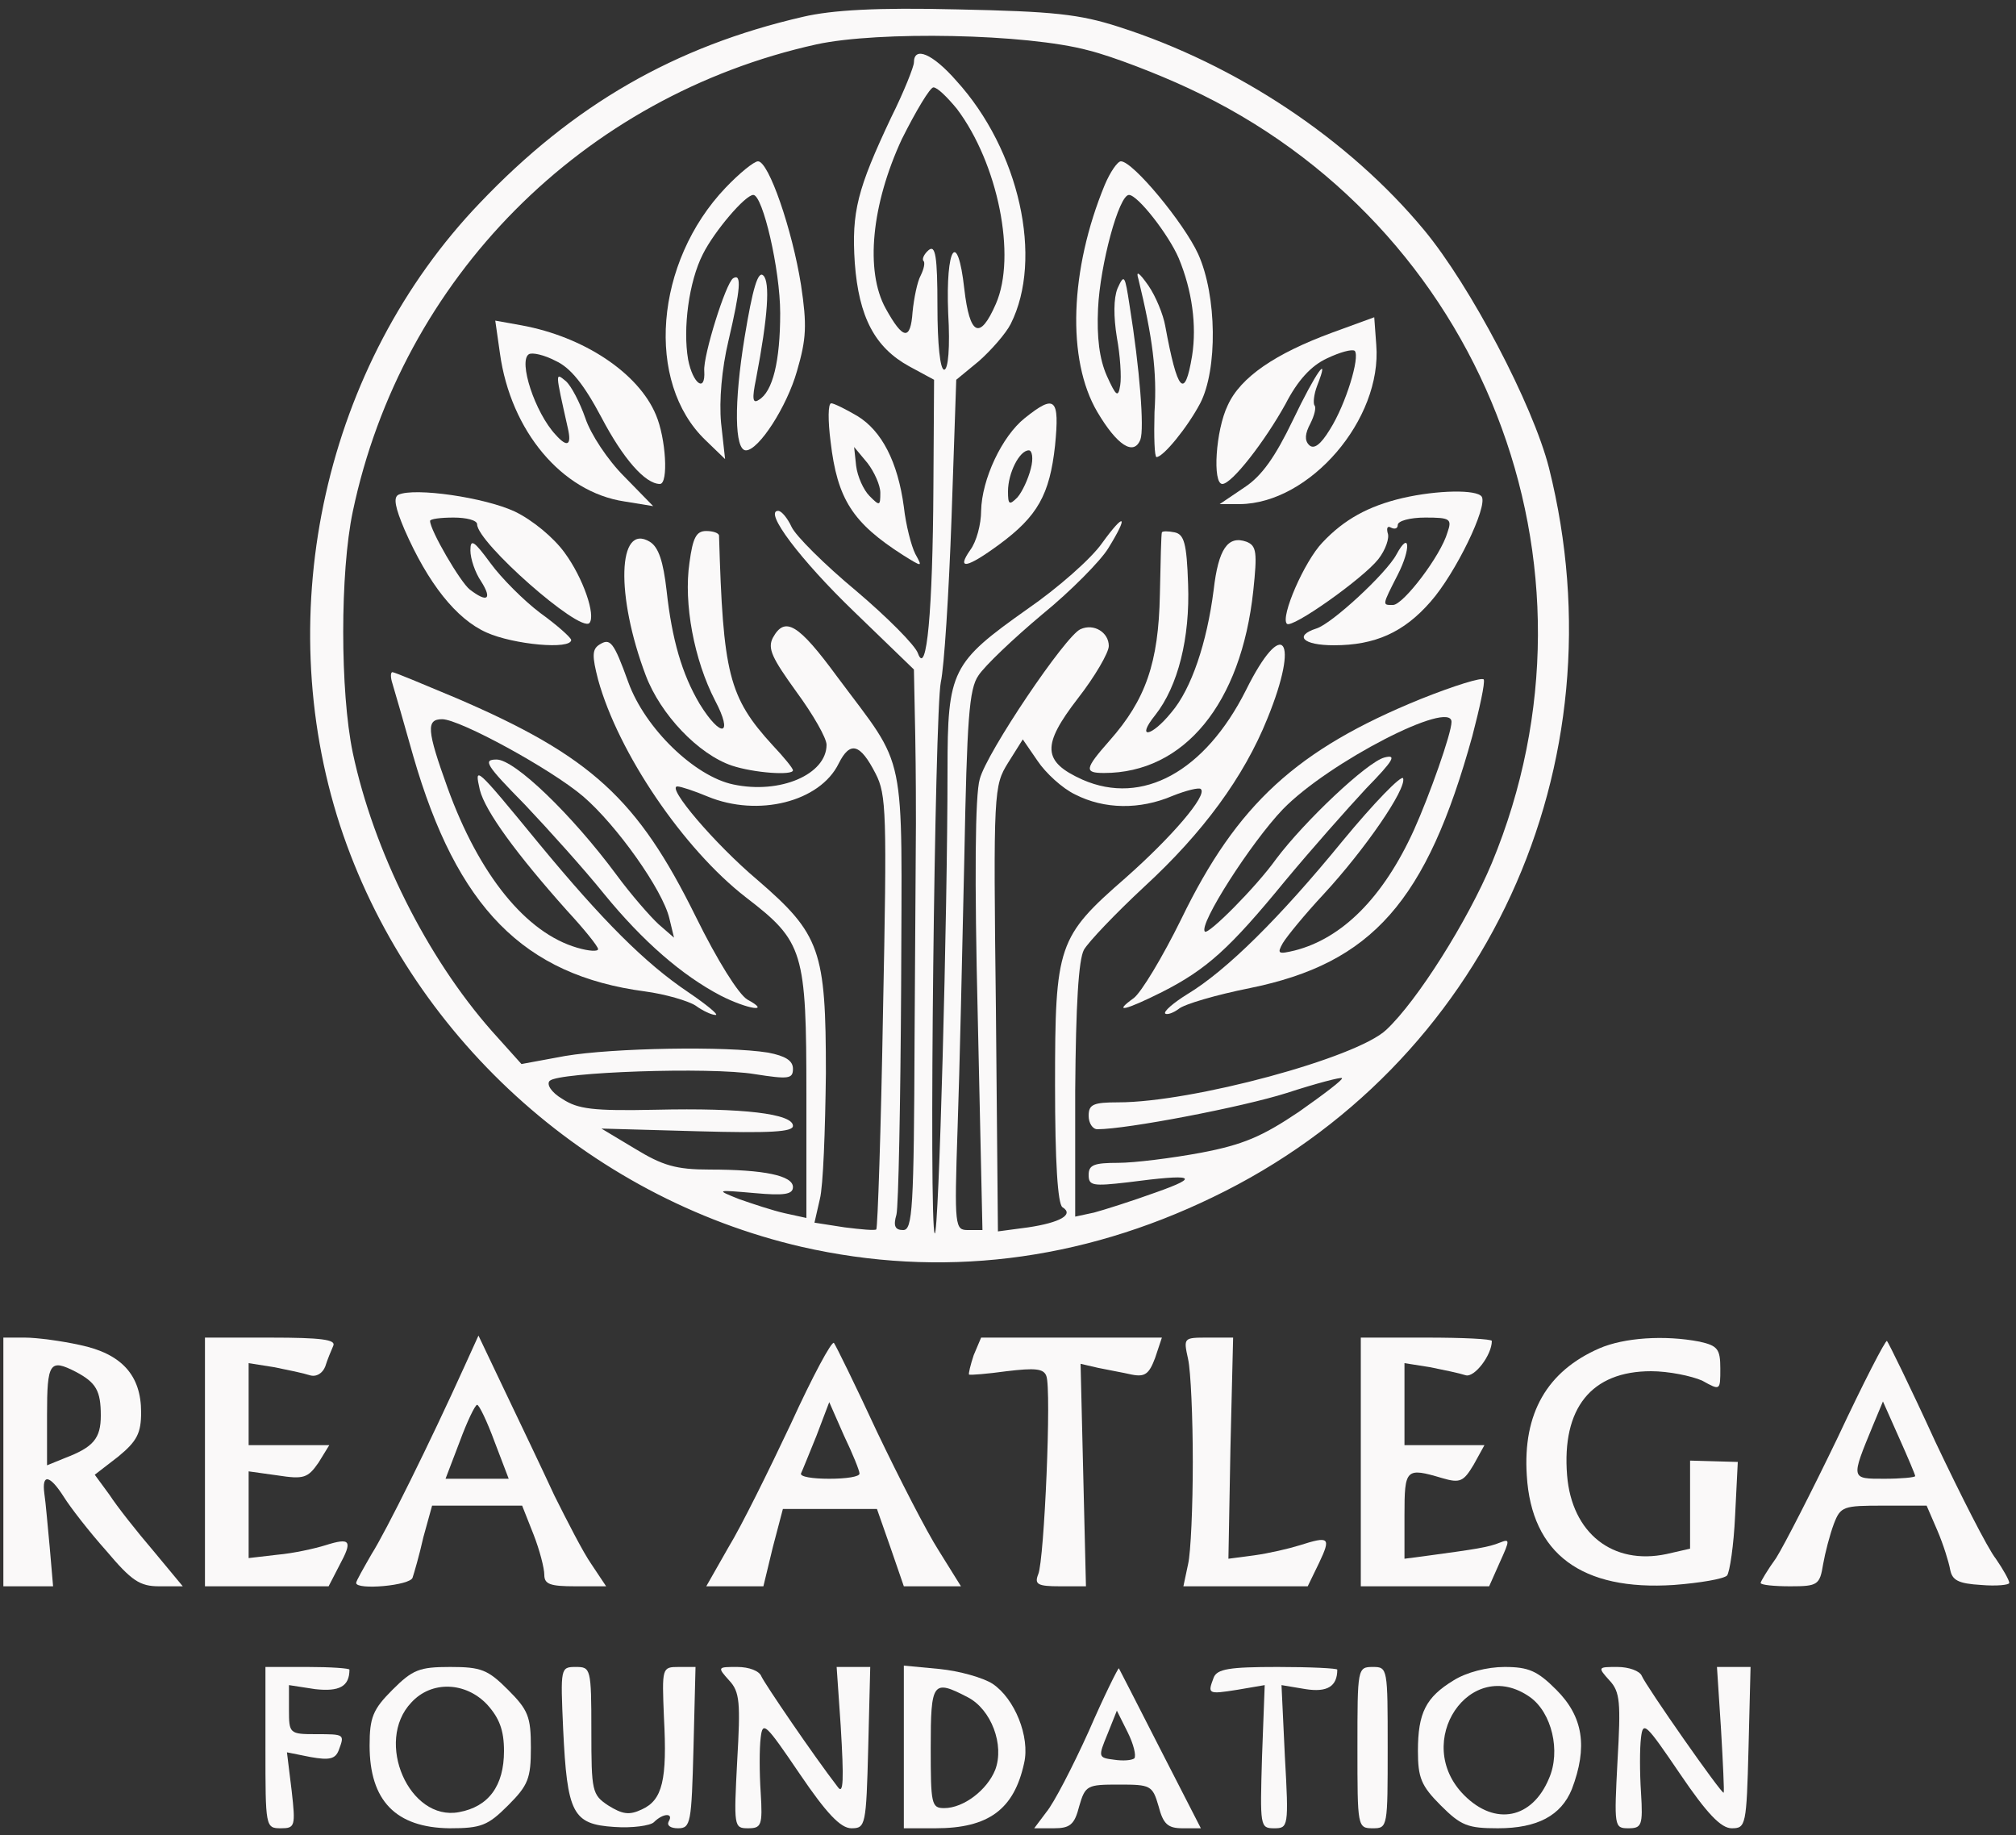  <svg  version="1.0" xmlns="http://www.w3.org/2000/svg"  width="300pt" height="273pt" viewBox="0 0 300 273"  preserveAspectRatio="xMidYMid meet"><rect x="0" y="0" width="300" height="273" fill="#333333" stroke="none"/>  <g transform="translate(0,273) scale(0.1,-0.1)" fill="#faf9f9" stroke="none"> <path d="M1195 2705 c-191 -44 -342 -131 -481 -277 -230 -240 -312 -606 -208 -926 102 -311 367 -553 687 -627 206 -47 414 -22 612 74 405 195 611 642 500 1085 -24 94 -117 271 -186 354 -112 135 -279 246 -454 302 -59 19 -97 23 -240 26 -121 3 -187 -1 -230 -11z m425 -50 c36 -9 103 -35 148 -56 438 -203 636 -709 452 -1153 -36 -86 -111 -205 -157 -248 -44 -42 -289 -108 -399 -108 -37 0 -44 -3 -44 -20 0 -11 6 -20 13 -20 44 0 216 33 282 54 43 14 81 24 82 22 2 -2 -27 -24 -64 -50 -55 -37 -83 -49 -146 -61 -43 -8 -99 -15 -123 -15 -36 0 -44 -3 -44 -18 0 -16 6 -17 58 -11 99 13 110 9 42 -15 -36 -13 -77 -26 -92 -30 l-28 -6 0 187 c1 129 5 195 13 210 7 12 47 54 90 94 87 80 148 163 183 250 49 120 23 153 -32 42 -61 -121 -154 -172 -243 -133 -60 27 -61 51 -7 121 25 32 46 68 46 78 0 20 -22 34 -42 25 -22 -9 -140 -184 -150 -223 -7 -23 -8 -148 -3 -353 l7 -318 -21 0 c-20 0 -21 3 -16 152 3 84 7 264 10 401 4 207 7 252 21 272 9 14 52 55 95 91 43 35 87 80 98 98 31 50 25 55 -9 8 -16 -23 -66 -67 -111 -98 -113 -80 -119 -91 -119 -240 0 -216 -13 -694 -19 -689 -9 9 0 776 9 820 5 22 12 132 16 245 l7 205 34 28 c18 16 40 41 47 55 49 97 13 259 -81 362 -35 40 -63 52 -63 27 0 -6 -15 -44 -34 -82 -50 -106 -59 -140 -54 -216 6 -81 30 -126 81 -154 l37 -20 -1 -160 c-1 -184 -10 -283 -23 -247 -4 12 -46 54 -92 93 -47 39 -90 82 -96 95 -6 13 -15 24 -20 24 -22 0 33 -73 113 -150 l89 -86 2 -99 c1 -55 1 -113 1 -130 0 -16 -1 -159 -2 -317 -1 -257 -3 -288 -17 -288 -12 0 -15 6 -10 23 3 12 6 165 7 340 1 360 10 319 -95 460 -58 79 -78 91 -96 58 -8 -16 -1 -30 35 -80 25 -34 45 -69 45 -79 0 -44 -69 -74 -139 -59 -57 12 -131 83 -156 152 -22 61 -27 66 -43 56 -11 -7 -11 -17 -2 -52 30 -109 127 -252 220 -324 86 -66 90 -80 90 -295 l0 -182 -32 7 c-18 4 -48 14 -68 21 -35 14 -35 14 23 9 44 -4 57 -2 57 9 0 17 -43 26 -124 26 -50 0 -70 6 -111 31 l-50 30 143 -4 c109 -3 142 -1 142 8 0 18 -74 27 -204 24 -94 -2 -116 1 -139 16 -17 10 -24 22 -19 27 13 13 239 21 305 10 51 -8 57 -7 57 8 0 12 -11 19 -37 24 -62 10 -231 7 -302 -5 l-65 -12 -44 49 c-97 110 -176 268 -207 414 -19 91 -19 269 0 359 73 347 342 618 690 695 92 20 313 16 405 -9z m-196 -87 c61 -81 89 -219 58 -290 -24 -55 -39 -47 -47 22 -10 90 -28 63 -24 -36 3 -51 0 -84 -6 -84 -6 0 -10 38 -10 94 0 75 -3 92 -13 84 -7 -6 -10 -13 -8 -16 3 -2 1 -12 -4 -22 -5 -9 -10 -34 -12 -54 -3 -43 -14 -42 -40 5 -31 56 -21 155 24 252 21 42 42 77 47 77 6 0 21 -15 35 -32z m176 -1020 c43 -22 96 -23 145 -2 20 8 40 13 42 10 10 -9 -43 -71 -112 -132 -101 -88 -105 -100 -105 -308 0 -115 4 -177 11 -182 18 -11 -4 -23 -51 -30 l-45 -6 -3 331 c-4 325 -3 332 18 366 l22 35 22 -32 c12 -18 37 -41 56 -50z m-297 31 c16 -31 17 -58 11 -354 -3 -176 -8 -322 -10 -324 -2 -2 -23 0 -47 3 l-45 7 8 35 c5 19 8 103 9 187 0 183 -8 207 -102 288 -64 54 -136 139 -119 139 5 0 26 -7 45 -15 75 -31 167 -8 195 49 17 34 32 30 55 -15z"/> <path d="M1080 2451 c-106 -111 -120 -290 -30 -376 l29 -28 -6 54 c-3 33 1 80 11 122 18 77 20 101 7 93 -11 -7 -45 -116 -43 -138 2 -33 -17 -19 -24 17 -8 46 1 116 22 157 17 34 63 88 75 88 14 0 40 -111 40 -176 0 -71 -11 -117 -32 -129 -9 -6 -10 2 -4 31 18 94 21 144 11 154 -8 8 -16 -19 -28 -92 -16 -98 -15 -168 2 -168 19 0 61 65 76 118 14 48 15 68 6 128 -13 82 -48 184 -64 184 -6 0 -28 -18 -48 -39z"/> <path d="M1644 2455 c-52 -126 -57 -260 -11 -338 29 -49 54 -66 64 -41 6 16 -1 106 -16 199 -7 46 -8 48 -18 26 -6 -15 -6 -42 -1 -73 5 -27 7 -59 5 -71 -3 -19 -6 -17 -20 14 -11 25 -15 57 -13 100 3 65 31 169 46 169 13 0 59 -59 74 -94 20 -48 27 -100 20 -145 -11 -67 -22 -54 -40 44 -3 17 -14 44 -25 60 -14 20 -19 23 -15 10 21 -86 28 -139 24 -198 -1 -37 0 -67 3 -67 10 0 46 44 65 80 26 50 25 160 -3 222 -21 46 -97 138 -115 138 -5 0 -16 -16 -24 -35z"/> <path d="M1982 2235 c-84 -31 -136 -66 -155 -108 -18 -37 -23 -117 -8 -117 14 0 63 63 94 119 18 35 38 57 62 68 19 9 37 14 41 11 8 -9 -13 -79 -37 -117 -14 -23 -24 -30 -31 -23 -7 7 -6 17 2 32 6 12 9 24 6 27 -2 3 -1 16 4 29 20 51 -2 20 -36 -51 -26 -54 -46 -83 -72 -100 l-37 -25 30 0 c104 1 212 126 203 237 l-3 41 -63 -23z"/> <path d="M744 2204 c16 -115 92 -206 185 -220 l43 -7 -43 44 c-25 25 -50 63 -58 87 -8 23 -21 48 -29 55 -16 13 -16 15 3 -70 6 -26 -1 -29 -18 -10 -31 33 -56 110 -40 120 5 3 23 -1 40 -10 22 -10 42 -35 68 -84 32 -61 65 -99 87 -99 13 0 9 68 -6 103 -26 62 -107 116 -200 133 l-39 7 7 -49z"/> <path d="M1236 2073 c10 -86 33 -121 108 -169 29 -18 29 -18 18 2 -6 12 -14 43 -17 70 -9 67 -33 113 -69 135 -17 10 -35 19 -39 19 -5 0 -5 -26 -1 -57z m74 -76 c0 -20 -1 -20 -16 -5 -9 9 -18 29 -20 45 l-3 28 20 -24 c10 -13 19 -33 19 -44z"/> <path d="M1525 2108 c-34 -27 -64 -91 -65 -138 0 -20 -7 -46 -16 -58 -21 -30 -6 -28 43 8 57 42 75 74 83 147 7 71 0 77 -45 41z m9 -75 c-4 -16 -13 -35 -20 -43 -12 -12 -14 -11 -14 9 0 27 17 61 31 61 5 0 7 -12 3 -27z"/> <path d="M593 1994 c-8 -4 -5 -19 9 -52 35 -80 77 -133 122 -153 40 -18 126 -26 126 -11 -1 4 -21 22 -46 40 -24 18 -58 52 -74 74 -25 34 -30 37 -30 19 0 -12 7 -33 16 -46 17 -27 9 -32 -17 -12 -14 11 -59 88 -59 102 0 3 16 5 35 5 19 0 35 -4 35 -10 0 -27 152 -161 167 -147 10 11 -9 67 -37 105 -16 22 -47 48 -74 61 -45 21 -149 36 -173 25z"/> <path d="M2087 1989 c-51 -12 -87 -32 -119 -66 -27 -28 -63 -111 -53 -121 7 -8 113 67 136 96 11 14 17 32 14 39 -2 8 0 11 5 8 6 -3 10 -1 10 4 0 6 18 11 41 11 37 0 40 -2 33 -22 -10 -35 -66 -108 -81 -108 -16 0 -17 -2 7 45 20 39 18 67 -2 30 -15 -28 -96 -103 -119 -110 -34 -11 -20 -25 26 -25 61 0 104 19 144 65 37 42 85 141 76 156 -7 11 -66 10 -118 -2z"/> <path d="M1026 1893 c-9 -61 7 -145 38 -205 28 -53 9 -57 -23 -5 -26 44 -41 95 -49 168 -5 44 -12 65 -25 73 -48 29 -51 -80 -6 -199 22 -58 78 -117 128 -134 33 -11 91 -15 91 -7 0 3 -13 19 -30 37 -66 72 -74 107 -80 312 0 4 -9 7 -19 7 -15 0 -20 -10 -25 -47z"/> <path d="M1729 1938 c-1 -2 -2 -43 -3 -93 -2 -101 -21 -156 -75 -217 -37 -42 -38 -48 -8 -48 119 0 204 103 222 271 6 57 5 67 -10 73 -28 10 -42 -11 -49 -72 -10 -78 -33 -147 -63 -182 -30 -37 -53 -40 -24 -4 34 43 52 115 49 195 -2 61 -6 74 -20 77 -10 2 -18 2 -19 0z"/> <path d="M584 1713 c3 -10 17 -58 31 -108 65 -225 164 -326 345 -350 30 -4 64 -14 75 -21 11 -8 24 -14 30 -14 5 0 -13 15 -41 34 -64 43 -127 106 -222 221 -96 117 -96 116 -88 80 8 -32 55 -96 130 -180 25 -27 46 -53 46 -57 0 -4 -14 -3 -31 2 -76 22 -146 108 -193 238 -31 86 -32 102 -8 102 26 0 162 -74 210 -115 50 -43 118 -139 128 -181 l7 -29 -23 20 c-12 11 -41 44 -63 74 -66 89 -151 171 -178 171 -21 0 -16 -8 42 -67 36 -38 89 -97 118 -133 58 -71 116 -121 173 -151 41 -21 77 -26 40 -6 -13 8 -44 57 -77 124 -86 174 -155 238 -355 324 -50 21 -93 39 -96 39 -3 0 -3 -8 0 -17z"/> <path d="M2114 1690 c-184 -75 -273 -156 -356 -327 -28 -57 -60 -110 -71 -118 -32 -23 -12 -18 42 9 67 34 101 65 183 165 39 47 94 109 121 138 41 42 46 51 27 46 -26 -7 -119 -95 -161 -151 -30 -42 -101 -113 -106 -108 -10 10 69 133 116 182 68 70 251 164 251 130 0 -17 -33 -110 -56 -161 -46 -101 -107 -161 -177 -179 -25 -6 -27 -5 -18 11 6 10 33 43 61 73 61 66 123 156 118 172 -2 6 -43 -36 -90 -93 -94 -115 -173 -193 -231 -228 -21 -13 -36 -26 -33 -29 3 -2 12 1 20 7 8 7 56 21 106 31 182 37 263 129 331 375 11 42 19 79 17 84 -2 4 -44 -9 -94 -29z"/> <path d="M5 555 l0 -185 37 0 37 0 -5 58 c-3 31 -6 67 -8 80 -4 30 8 28 29 -5 10 -16 38 -52 63 -80 38 -45 50 -53 79 -53 l35 0 -44 53 c-24 28 -54 66 -65 83 l-22 30 35 27 c28 23 34 35 34 66 0 55 -29 87 -91 100 -27 6 -64 11 -82 11 l-32 0 0 -185z m108 134 c30 -16 37 -28 37 -65 0 -34 -11 -47 -53 -63 l-27 -11 0 75 c0 78 4 84 43 64z"/> <path d="M305 555 l0 -185 92 0 92 0 16 31 c20 37 17 42 -21 30 -16 -5 -48 -12 -71 -14 l-43 -5 0 65 0 64 43 -6 c39 -6 45 -4 61 19 l16 26 -60 0 -60 0 0 61 0 61 38 -6 c20 -4 44 -9 53 -12 10 -3 19 3 23 13 3 10 9 24 12 31 4 9 -18 12 -93 12 l-98 0 0 -185z"/> <path d="M692 699 c-52 -115 -118 -248 -139 -281 -12 -21 -23 -40 -23 -43 0 -11 81 -4 84 8 2 6 10 33 16 60 l13 47 67 0 67 0 17 -43 c9 -23 16 -50 16 -60 0 -14 9 -17 46 -17 l46 0 -22 33 c-12 17 -36 64 -55 102 -18 39 -51 108 -73 154 l-40 84 -20 -44z m44 -114 l21 -55 -47 0 -47 0 21 55 c11 30 23 55 26 55 3 0 15 -25 26 -55z"/> <path d="M1177 612 c-33 -70 -74 -153 -93 -184 l-33 -58 42 0 43 0 14 58 15 57 70 0 70 0 20 -57 20 -58 42 0 43 0 -33 53 c-18 28 -59 108 -92 177 -32 69 -61 128 -64 132 -3 4 -32 -50 -64 -120z m102 -74 c1 -5 -20 -8 -45 -8 -25 0 -44 3 -42 8 2 4 12 29 23 56 l19 50 22 -50 c13 -27 23 -52 23 -56z"/> <path d="M1449 714 c-5 -15 -8 -28 -7 -29 2 -1 27 1 56 5 42 5 55 4 59 -7 8 -19 -3 -274 -12 -295 -6 -15 -1 -18 32 -18 l39 0 -4 165 -4 166 26 -6 c14 -3 37 -7 50 -10 20 -4 26 1 35 25 l10 30 -135 0 -134 0 -11 -26z"/> <path d="M1768 708 c4 -18 7 -87 7 -153 0 -66 -3 -135 -7 -152 l-7 -33 92 0 93 0 17 35 c18 38 15 40 -29 26 -16 -5 -46 -12 -68 -15 l-38 -5 3 164 4 165 -37 0 c-37 0 -37 0 -30 -32z"/> <path d="M2025 555 l0 -185 95 0 96 0 16 36 c15 33 15 35 0 29 -17 -7 -38 -10 -104 -19 l-38 -5 0 65 c0 69 2 71 56 55 27 -8 32 -5 47 20 l16 29 -59 0 -60 0 0 61 0 61 38 -6 c20 -4 44 -9 53 -12 13 -4 39 30 39 51 0 3 -44 5 -97 5 l-98 0 0 -185z"/> <path d="M2380 724 c-78 -34 -114 -97 -108 -189 7 -117 82 -172 219 -163 39 3 74 9 79 14 4 5 10 45 12 89 l4 80 -35 1 -36 1 0 -65 0 -66 -35 -8 c-80 -17 -141 31 -148 117 -8 100 36 155 125 155 26 0 60 -7 76 -14 27 -15 27 -15 27 18 0 29 -4 34 -31 40 -52 10 -112 6 -149 -10z"/> <path d="M2735 592 c-39 -81 -80 -161 -92 -180 -13 -18 -23 -35 -23 -37 0 -3 20 -5 44 -5 41 0 44 2 49 33 3 17 10 44 16 60 10 26 14 27 74 27 l64 0 16 -37 c9 -21 17 -47 19 -58 3 -16 12 -21 46 -23 23 -2 42 0 42 3 0 4 -9 20 -20 36 -12 15 -52 94 -90 174 -37 81 -70 148 -72 150 -2 2 -35 -62 -73 -143z m115 -58 c0 -2 -21 -4 -46 -4 -50 0 -50 -1 -17 79 l15 36 24 -54 c13 -29 24 -55 24 -57z"/> <path d="M395 130 c0 -118 0 -120 23 -120 21 0 22 3 16 56 l-7 57 35 -7 c28 -5 37 -3 42 10 9 24 9 24 -34 24 -39 0 -40 1 -40 36 l0 37 39 -6 c36 -4 51 4 51 29 0 2 -28 4 -62 4 l-63 0 0 -120z"/> <path d="M584 216 c-29 -29 -34 -41 -34 -83 0 -82 39 -122 119 -123 47 0 57 4 87 34 30 30 34 40 34 86 0 46 -4 56 -34 86 -30 30 -40 34 -86 34 -46 0 -56 -4 -86 -34z m141 -22 c18 -20 25 -38 25 -69 0 -52 -23 -83 -67 -91 -74 -14 -126 105 -71 163 30 33 81 31 113 -3z"/> <path d="M838 158 c6 -126 14 -142 76 -146 27 -2 54 2 59 7 14 14 30 14 22 1 -3 -6 3 -10 14 -10 19 0 20 8 23 120 l3 120 -25 0 c-25 0 -25 -1 -22 -75 5 -93 -2 -123 -33 -137 -19 -9 -29 -7 -50 6 -24 16 -25 21 -25 111 0 93 -1 95 -23 95 -23 0 -23 -1 -19 -92z"/> <path d="M1085 230 c16 -17 17 -33 12 -120 -5 -97 -5 -100 16 -100 20 0 22 4 19 53 -2 30 -2 66 0 82 3 25 7 21 58 -54 40 -59 61 -81 77 -81 21 0 22 4 25 120 l3 120 -25 0 -25 0 6 -87 c5 -82 4 -103 -4 -92 -37 48 -109 154 -114 165 -3 8 -18 14 -36 14 -29 0 -30 0 -12 -20z"/> <path d="M1345 131 l0 -121 47 0 c79 0 117 28 132 97 9 39 -14 96 -47 118 -14 9 -49 19 -79 22 l-53 5 0 -121z m95 74 c35 -18 55 -71 41 -108 -12 -30 -47 -57 -76 -57 -19 0 -20 6 -20 90 0 98 3 102 55 75z"/> <path d="M1620 154 c-24 -53 -52 -107 -63 -120 l-18 -24 29 0 c24 0 31 5 38 33 9 31 12 32 59 32 47 0 50 -1 59 -32 7 -27 14 -33 36 -33 l27 0 -60 117 c-33 65 -61 119 -62 121 -1 1 -22 -41 -45 -94z m68 -40 c-4 -3 -17 -4 -30 -2 -24 3 -24 4 -10 38 l14 35 16 -32 c9 -18 13 -35 10 -39z"/> <path d="M1806 234 c-9 -24 -9 -25 35 -18 l41 7 -4 -107 c-3 -103 -3 -106 18 -106 21 0 22 2 16 107 l-5 106 36 -6 c32 -5 47 4 47 29 0 2 -40 4 -89 4 -72 0 -90 -3 -95 -16z"/> <path d="M2020 130 c0 -118 0 -120 23 -120 22 0 22 2 22 120 0 118 0 120 -22 120 -23 0 -23 -2 -23 -120z"/> <path d="M2163 230 c-41 -25 -53 -48 -53 -105 0 -40 5 -52 34 -81 30 -30 40 -34 85 -34 59 0 94 19 110 58 24 63 17 108 -23 148 -28 28 -41 34 -77 34 -26 0 -57 -8 -76 -20z m114 -25 c32 -23 46 -80 28 -121 -25 -60 -80 -71 -126 -25 -79 79 9 209 98 146z"/> <path d="M2395 230 c16 -17 17 -33 12 -120 -5 -97 -5 -100 16 -100 20 0 22 4 19 53 -2 30 -2 66 0 82 3 25 7 21 58 -54 40 -59 61 -81 77 -81 21 0 22 4 25 120 l3 120 -25 0 -25 0 6 -92 c3 -51 5 -94 4 -95 -2 -4 -116 159 -122 174 -3 7 -19 13 -36 13 -29 0 -30 0 -12 -20z"/> </g> </svg> 